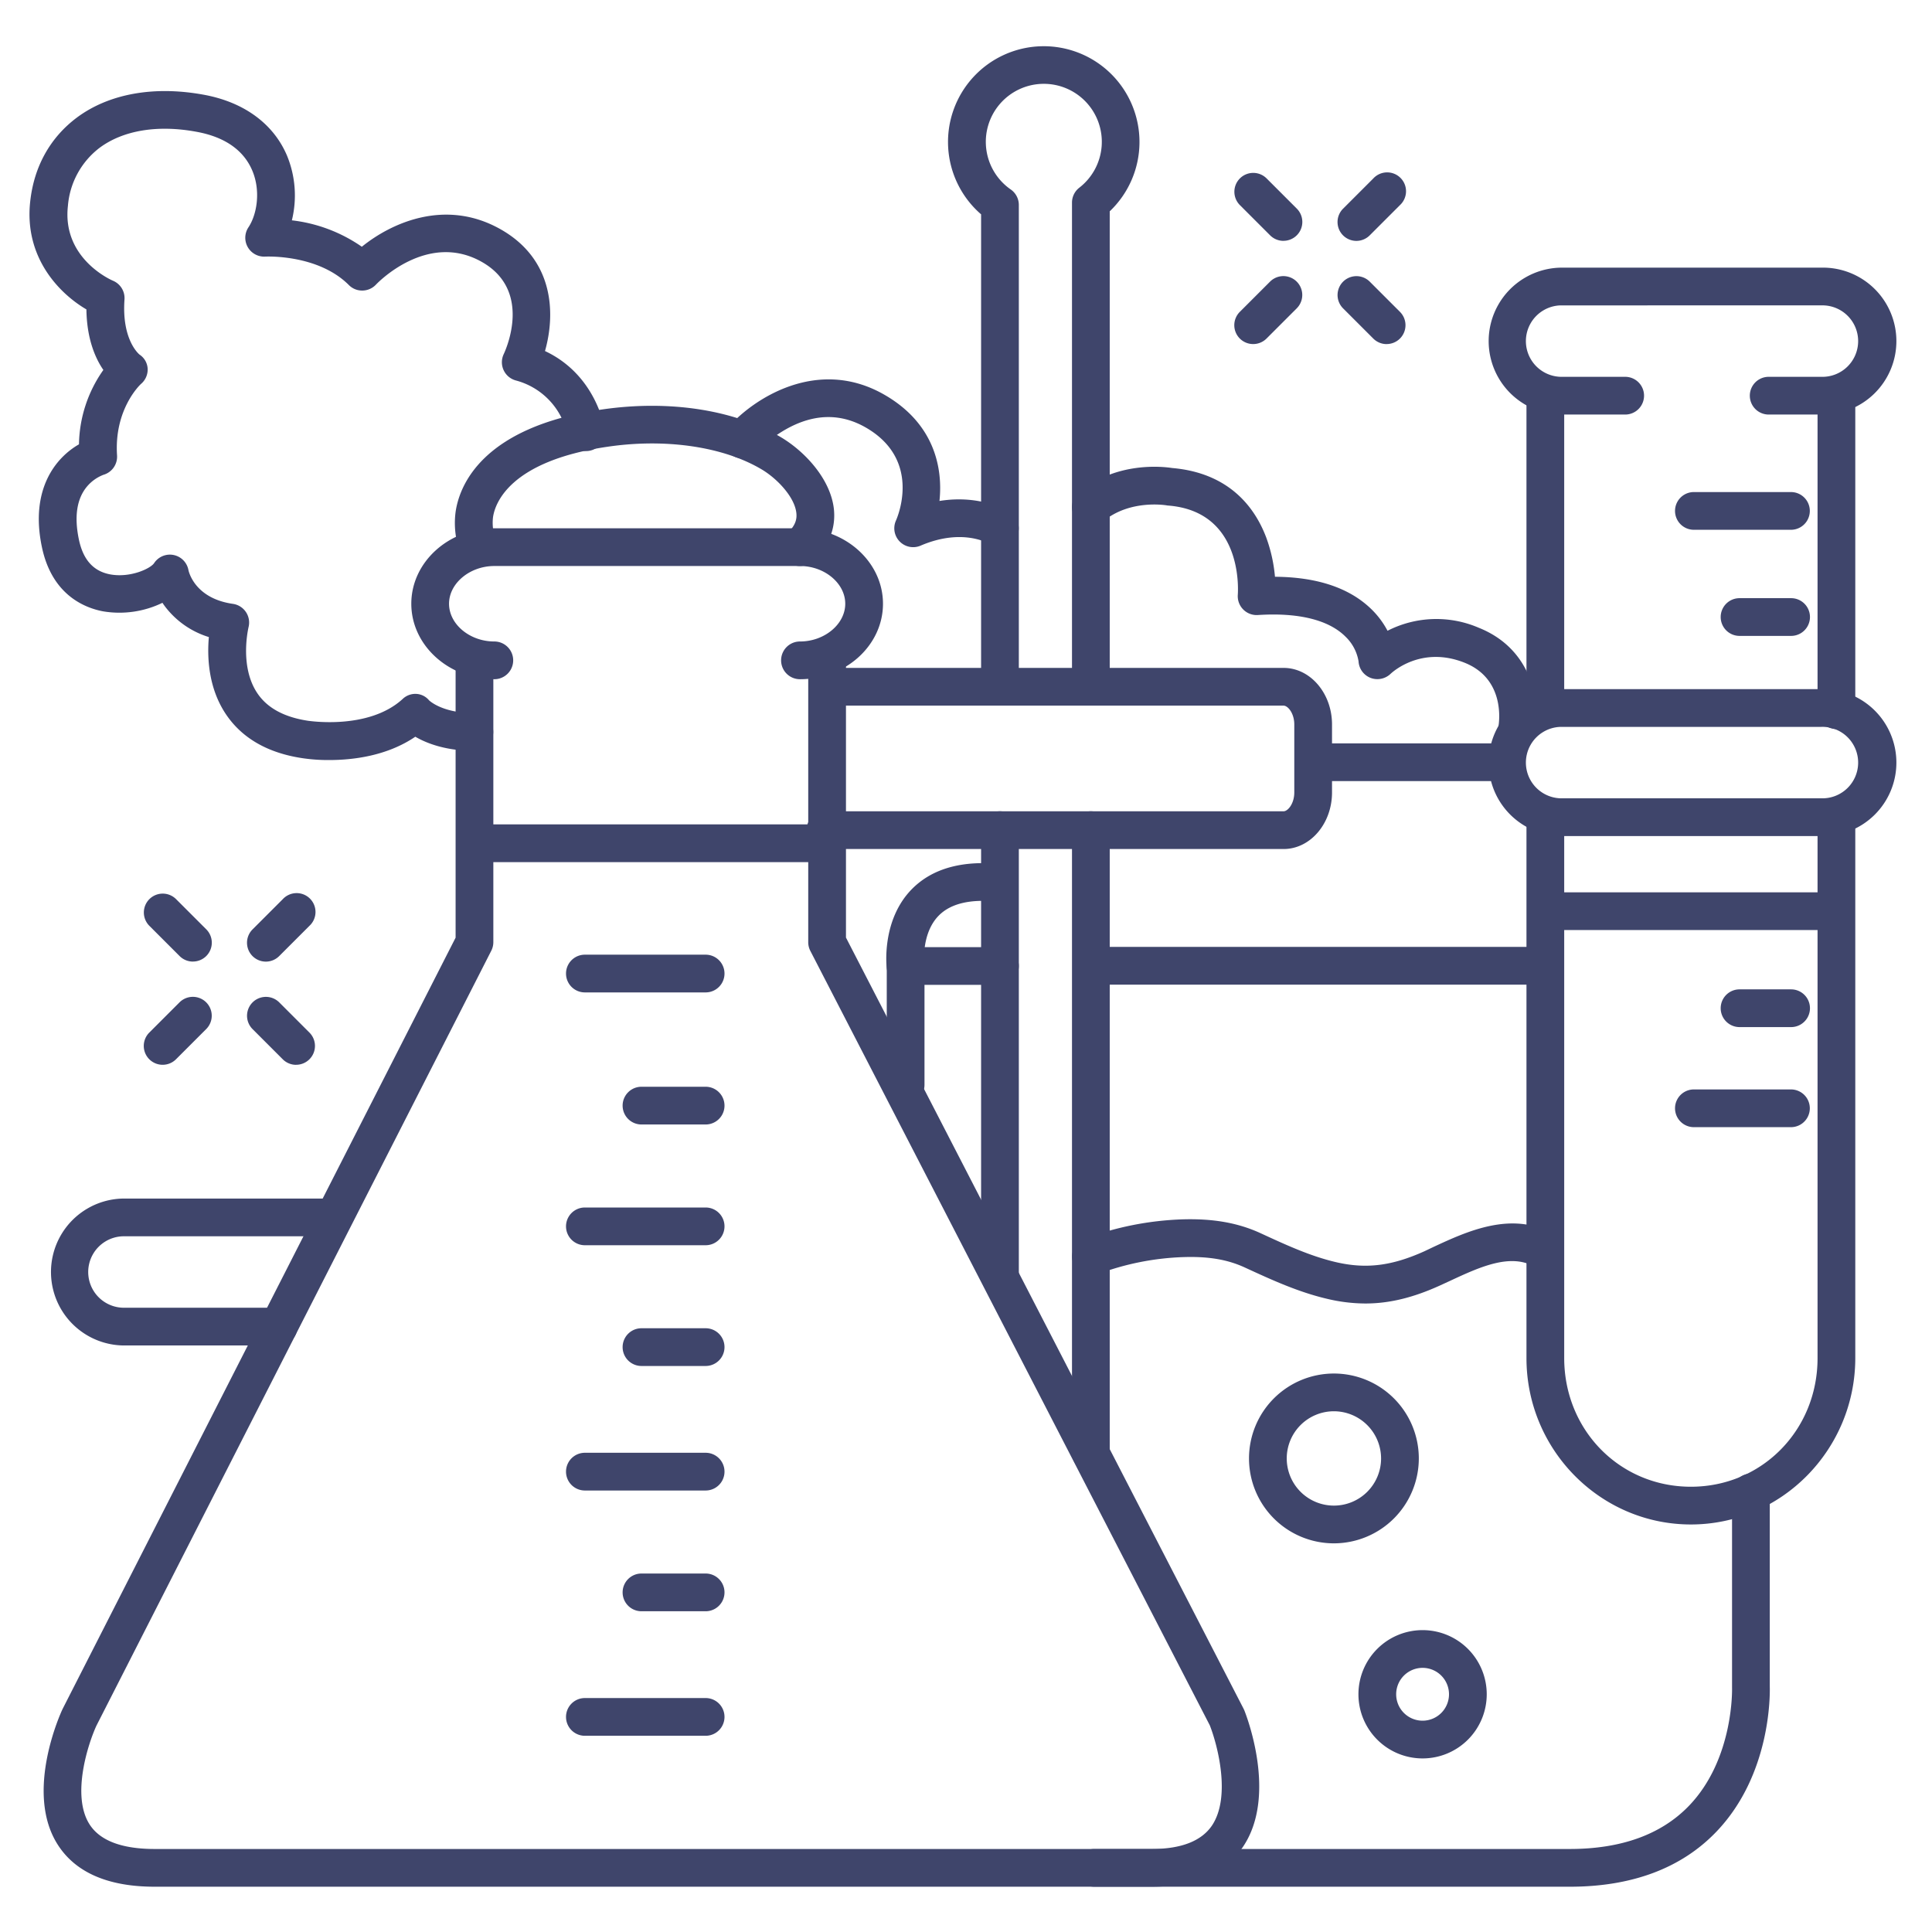 <?xml version="1.0" ?><svg viewBox="0 0 512 512" xmlns="http://www.w3.org/2000/svg"><defs><style>.cls-1{fill:#3f456b;}</style></defs><title/><g id="Lines"><path class="cls-1" d="M212,180a5,5,0,1,1,0-10c6.49,0,12-4.58,12-10s-5.48-10-12-10H131c-6.49,0-12,4.58-12,10s5.48,10,12,10a5,5,0,1,1,0,10c-12.11,0-22-9-22-20s9.86-20,22-20H212c12.11,0,22,9,22,20S224.14,180,212,180Z"/><path class="cls-1" d="M219,228.47H126a5,5,0,0,1,0-10h93a5,5,0,0,1,0,10Z"/><path class="cls-1" d="M305.17,500H41c-12.35,0-21-3.76-25.72-11.18-8.84-13.9.84-34.93,1.26-35.82l.07-.15L120.74,248.49V176a5,5,0,0,1,10,0v73.69a5,5,0,0,1-.55,2.27L25.56,457.31c-2.19,4.75-6.71,18.51-1.83,26.16C26.49,487.8,32.3,490,41,490H305.17c7.83,0,13.19-2.08,16-6.19,5.17-7.68,1.41-21.61-.57-26.6L214.75,252a5,5,0,0,1-.56-2.29V176a5,5,0,0,1,10,0v72.47L329.56,452.83c.06.14.13.27.19.41.36.91,8.93,22.41-.33,36.16C324.69,496.43,316.53,500,305.17,500Z"/><path class="cls-1" d="M289.09,390a5,5,0,0,1-5-5V220a5,5,0,0,1,10,0V385A5,5,0,0,1,289.09,390Z"/><path class="cls-1" d="M289.09,186.67a5,5,0,0,1-5-5V53.74a5,5,0,0,1,1.94-4,15.37,15.37,0,1,0-18.16.48A5,5,0,0,1,270,54.37v127.3a5,5,0,0,1-10,0V56.8A25.37,25.37,0,1,1,294.09,56V181.67A5,5,0,0,1,289.09,186.67Z"/><path class="cls-1" d="M265,343a5,5,0,0,1-5-5V220a5,5,0,0,1,10,0V338A5,5,0,0,1,265,343Z"/><path class="cls-1" d="M486.67,193.21a5,5,0,0,1-5-5V104.86a5,5,0,1,1,10,0v83.35A5,5,0,0,1,486.67,193.21Z"/><path class="cls-1" d="M448.1,404c-24,0-43.57-19.78-43.57-44.08V216.57a5,5,0,1,1,10,0v143.3C414.53,379,429.27,394,448.1,394s33.57-15,33.57-34.08V216.56a5,5,0,0,1,10,0V359.87C491.67,384.17,472.12,404,448.1,404Z"/><path class="cls-1" d="M409.53,192.63a5,5,0,0,1-5-5V104.86a5,5,0,0,1,10,0v82.77A5,5,0,0,1,409.53,192.63Z"/><path class="cls-1" d="M482.65,109.86H468.72a5,5,0,0,1,0-10h13.93a9.47,9.47,0,1,0,0-18.93H413.54a9.47,9.47,0,0,0,0,18.93h17.15a5,5,0,0,1,0,10H413.54a19.47,19.47,0,0,1,0-38.93h69.11a19.47,19.47,0,1,1,0,38.93Z"/><path class="cls-1" d="M482.65,221.56H413.54a19.47,19.47,0,0,1,0-38.93h69.11a19.47,19.47,0,1,1,0,38.93Zm-69.11-28.93a9.47,9.47,0,0,0,0,18.93h69.11a9.47,9.47,0,1,0,0-18.93Z"/><path class="cls-1" d="M399,207H349a5,5,0,0,1,0-10h50a5,5,0,0,1,0,10Z"/><path class="cls-1" d="M409,260.94H292a5,5,0,0,1,0-10H409a5,5,0,0,1,0,10Z"/><path class="cls-1" d="M340.16,225H218.74a5,5,0,0,1,0-10H340.16c1.13,0,2.84-2,2.84-5V192c0-3-1.71-5-2.84-5H219.74a5,5,0,0,1,0-10H340.16c7.08,0,12.84,6.73,12.84,15v18C353,218.27,347.24,225,340.16,225Z"/><path class="cls-1" d="M416,500H290a5,5,0,0,1,0-10H416c13.64,0,24.26-3.84,31.57-11.42,12-12.44,11.45-31.2,11.44-31.38V395.52a5,5,0,0,1,10,0v51.39c.06,2,.37,23.37-14.17,38.53C445.57,495.1,432.5,500,416,500Z"/><path class="cls-1" d="M240,292.5a5,5,0,0,1-5-5V256a5,5,0,0,1,5-5h25a5,5,0,0,1,0,10H245v26.5A5,5,0,0,1,240,292.5Z"/><path class="cls-1" d="M126.75,150a5,5,0,0,1-4.69-3.27,22.54,22.54,0,0,1-1.33-11c.93-6.63,6.59-22.57,39-27.24,17.7-2.55,34.85.11,47.07,7.29C213.29,119.58,220.17,127,221,135c.36,3.6-.32,8.9-5.64,13.68a5,5,0,1,1-6.68-7.44c2.38-2.14,2.49-4,2.37-5.23-.43-4.28-5.1-9.2-9.26-11.65-10.14-6-25.31-8.21-40.57-6-26.47,3.81-30.09,15.3-30.57,18.73a12.8,12.8,0,0,0,.81,6.15,5,5,0,0,1-4.69,6.73Z"/><path class="cls-1" d="M240,261a5,5,0,0,1-5-4.39c-.07-.52-1.43-12.78,6.67-21,5.42-5.49,13.44-7.7,23.82-6.59a5,5,0,0,1-1.06,9.94c-7.18-.77-12.43.45-15.6,3.63-4.73,4.73-3.91,12.75-3.9,12.83a5,5,0,0,1-4.4,5.52A3.86,3.86,0,0,1,240,261Z"/><path class="cls-1" d="M402,198.4a5.47,5.47,0,0,1-.9-.08,5,5,0,0,1-4-5.79c.22-1.3,1.8-12.59-8.94-16.89-11.6-4.64-19.31,2.62-19.64,2.93a5.06,5.06,0,0,1-5.32,1.07,5,5,0,0,1-3.17-4.38,11.72,11.72,0,0,0-3.45-6.53c-4.43-4.45-12.47-6.44-23.24-5.74a5,5,0,0,1-3.87-1.47,5,5,0,0,1-1.44-3.89c.15-2.24.92-22.1-18.41-23.65a3.07,3.07,0,0,1-.53-.07c-.08,0-9.69-1.65-16.77,4.3a5,5,0,0,1-6.43-7.67c10-8.4,22.57-6.85,24.75-6.51,15.38,1.32,22.05,10.76,24.94,18.46a40.39,40.39,0,0,1,2.3,10.36c10.66.07,18.95,2.69,24.71,7.81a23,23,0,0,1,5.12,6.5,28.42,28.42,0,0,1,24.17-.8c14.86,5.94,16.35,20.87,15.06,27.94A5,5,0,0,1,402,198.4Z"/><path class="cls-1" d="M265,145a4.93,4.93,0,0,1-2.72-.81c-.4-.24-7.3-4.31-18.31.41a5,5,0,0,1-6.53-6.65c.71-1.62,6.57-16.22-7.94-24.62-6.33-3.66-13.05-3.74-20-.22a33.43,33.43,0,0,0-9,6.73,5,5,0,0,1-7.52-6.59c6.55-7.49,23.66-18.91,41.5-8.58,12.92,7.48,15.45,19,14.49,28.09,11.25-1.81,18.41,2.83,18.78,3.08A5,5,0,0,1,265,145Z"/><path class="cls-1" d="M87.24,201.42a46.29,46.29,0,0,1-7.06-.49c-9.24-1.37-16.13-5.34-20.4-11.79-4.63-7-4.89-15.16-4.43-20.31a23.09,23.09,0,0,1-11.6-8.08c-.25-.33-.48-.66-.7-1A26.13,26.13,0,0,1,27.25,162c-4.9-.94-13.5-4.4-16.14-17-3.24-15.36,3.7-23.75,9.82-27.25a35.08,35.08,0,0,1,6.46-19.71C25.24,94.92,23,89.76,22.9,82,15.75,77.81,6.38,68.28,8,53.45c1-9.33,5.31-17,12.37-22.29,8.47-6.31,20.37-8.46,33.49-6.08C64.59,27,72.46,32.76,76.06,41.24a27.72,27.72,0,0,1,1.29,17.15,40.64,40.64,0,0,1,18.54,7C103.78,59,118,52.62,132.43,60.63c14.58,8.1,14.75,22.71,12,32.4,13.37,6.27,15.68,19.9,15.78,20.54a5,5,0,1,1-9.87,1.56,18.88,18.88,0,0,0-13.62-14.3,5,5,0,0,1-3.22-7c.79-1.71,7.47-17-5.92-24.48-14.31-8-27.39,5.49-27.94,6.07A5,5,0,0,1,96.06,77a4.93,4.93,0,0,1-3.6-1.45C84.23,67.3,70.44,68,70.3,68a5,5,0,0,1-4.46-7.76c2.25-3.38,3.32-9.64,1-15.08s-7.37-8.89-14.74-10.23C41.74,33,32.6,34.55,26.38,39.18A21.49,21.49,0,0,0,18,54.55C16.4,68.65,29.77,74.32,29.9,74.38a5,5,0,0,1,3.09,5c-.73,10.19,3.42,14.13,4,14.6a4.78,4.78,0,0,1,2.14,3.71,5,5,0,0,1-1.78,4.07c-.26.24-7.14,6.74-6.33,18.93a5,5,0,0,1-3.62,5.14h0A10.81,10.81,0,0,0,23,129c-2.66,3.23-3.36,7.93-2.09,14,1.13,5.34,3.82,8.36,8.25,9.21,5.36,1,10.76-1.54,11.7-3a5,5,0,0,1,9.08,1.88c.15.7,1.89,7.53,11.79,8.94a5,5,0,0,1,4.13,6.2c0,.09-2.49,10.23,2.3,17.42,2.65,4,7.22,6.44,13.59,7.38.24,0,15.88,2.46,24.91-5.75a4.87,4.87,0,0,1,3.67-1.39,4.71,4.71,0,0,1,3.38,1.71c.47.43,3.94,3.38,12,3.38a5,5,0,1,1,0,10c-7.47,0-12.55-1.94-15.65-3.74C102.51,200.38,93.41,201.42,87.24,201.42Z"/><path class="cls-1" d="M361.82,345.44a44.18,44.18,0,0,1-10-1.21c-7.79-1.81-14.93-5.11-21.84-8.29-4.61-2.14-9.63-3-16.25-2.8a71.16,71.16,0,0,0-22.84,4.54,5,5,0,0,1-3.53-9.36,81.67,81.67,0,0,1,26.07-5.18c8.16-.23,14.74.94,20.74,3.72,6.75,3.11,13.12,6.05,19.91,7.63,8,1.85,14.79,1,23.48-2.93L380,330.4c8.64-4,20.48-9.52,31.37-3.53a5,5,0,1,1-4.82,8.76c-6.45-3.55-14.53.21-22.34,3.84l-2.61,1.2C374.54,343.88,368.23,345.44,361.82,345.44Z"/><path class="cls-1" d="M73.83,356.56H32.54a19.47,19.47,0,0,1,0-38.93H87.17a5,5,0,1,1,0,10H32.54a9.47,9.47,0,0,0,0,18.93H73.83a5,5,0,0,1,0,10Z"/><path class="cls-1" d="M485.87,246.47H411.13a5,5,0,0,1,0-10h74.74a5,5,0,0,1,0,10Z"/></g><g id="Outline"><path class="cls-1" d="M474.62,140.4H448.9a5,5,0,0,1,0-10h25.72a5,5,0,0,1,0,10Z"/><path class="cls-1" d="M474.62,168.52H461a5,5,0,0,1,0-10h13.66a5,5,0,0,1,0,10Z"/><path class="cls-1" d="M474.62,272.19H461a5,5,0,0,1,0-10h13.66a5,5,0,0,1,0,10Z"/><path class="cls-1" d="M474.62,298.71H448.9a5,5,0,0,1,0-10h25.72a5,5,0,0,1,0,10Z"/><path class="cls-1" d="M187,263H155a5,5,0,0,1,0-10h32a5,5,0,0,1,0,10Z"/><path class="cls-1" d="M187,298H170a5,5,0,0,1,0-10h17a5,5,0,0,1,0,10Z"/><path class="cls-1" d="M187,395H155a5,5,0,0,1,0-10h32a5,5,0,0,1,0,10Z"/><path class="cls-1" d="M187,427H170a5,5,0,0,1,0-10h17a5,5,0,0,1,0,10Z"/><path class="cls-1" d="M187,460H155a5,5,0,0,1,0-10h32a5,5,0,0,1,0,10Z"/><path class="cls-1" d="M187,330H155a5,5,0,0,1,0-10h32a5,5,0,0,1,0,10Z"/><path class="cls-1" d="M187,362H170a5,5,0,0,1,0-10h17a5,5,0,0,1,0,10Z"/><path class="cls-1" d="M377,466a17,17,0,1,1,17-17A17,17,0,0,1,377,466Zm0-24a7,7,0,1,0,7,7A7,7,0,0,0,377,442Z"/><path class="cls-1" d="M353.5,409A22.5,22.5,0,1,1,376,386.5,22.52,22.52,0,0,1,353.5,409Zm0-35A12.5,12.5,0,1,0,366,386.5,12.52,12.52,0,0,0,353.5,374Z"/><path class="cls-1" d="M359.47,63.84a5,5,0,0,1-3.54-8.54l8-8A5,5,0,1,1,371,54.36l-8,8A5,5,0,0,1,359.47,63.84Z"/><path class="cls-1" d="M332.1,91.18a5,5,0,0,1-3.53-8.54l8-8a5,5,0,1,1,7.08,7.07l-8,8A5,5,0,0,1,332.1,91.18Z"/><path class="cls-1" d="M367.47,91.19a5,5,0,0,1-3.53-1.46l-8-8A5,5,0,0,1,363,74.64l8,8a5,5,0,0,1-3.54,8.54Z"/><path class="cls-1" d="M340.13,63.83a5,5,0,0,1-3.54-1.47l-8-8a5,5,0,0,1,7.07-7.08l8,8a5,5,0,0,1-3.54,8.54Z"/><path class="cls-1" d="M70.47,254.84a5,5,0,0,1-3.54-8.54l8-8A5,5,0,1,1,82,245.36l-8,8A5,5,0,0,1,70.47,254.84Z"/><path class="cls-1" d="M43.1,282.18a5,5,0,0,1-3.53-8.54l8-8a5,5,0,1,1,7.08,7.07l-8,8A5,5,0,0,1,43.1,282.18Z"/><path class="cls-1" d="M78.47,282.19a5,5,0,0,1-3.53-1.46l-8-8A5,5,0,1,1,74,265.64l8,8a5,5,0,0,1-3.54,8.54Z"/><path class="cls-1" d="M51.13,254.83a5,5,0,0,1-3.54-1.47l-8-8a5,5,0,1,1,7.07-7.08l8,8a5,5,0,0,1-3.54,8.54Z"/></g></svg>